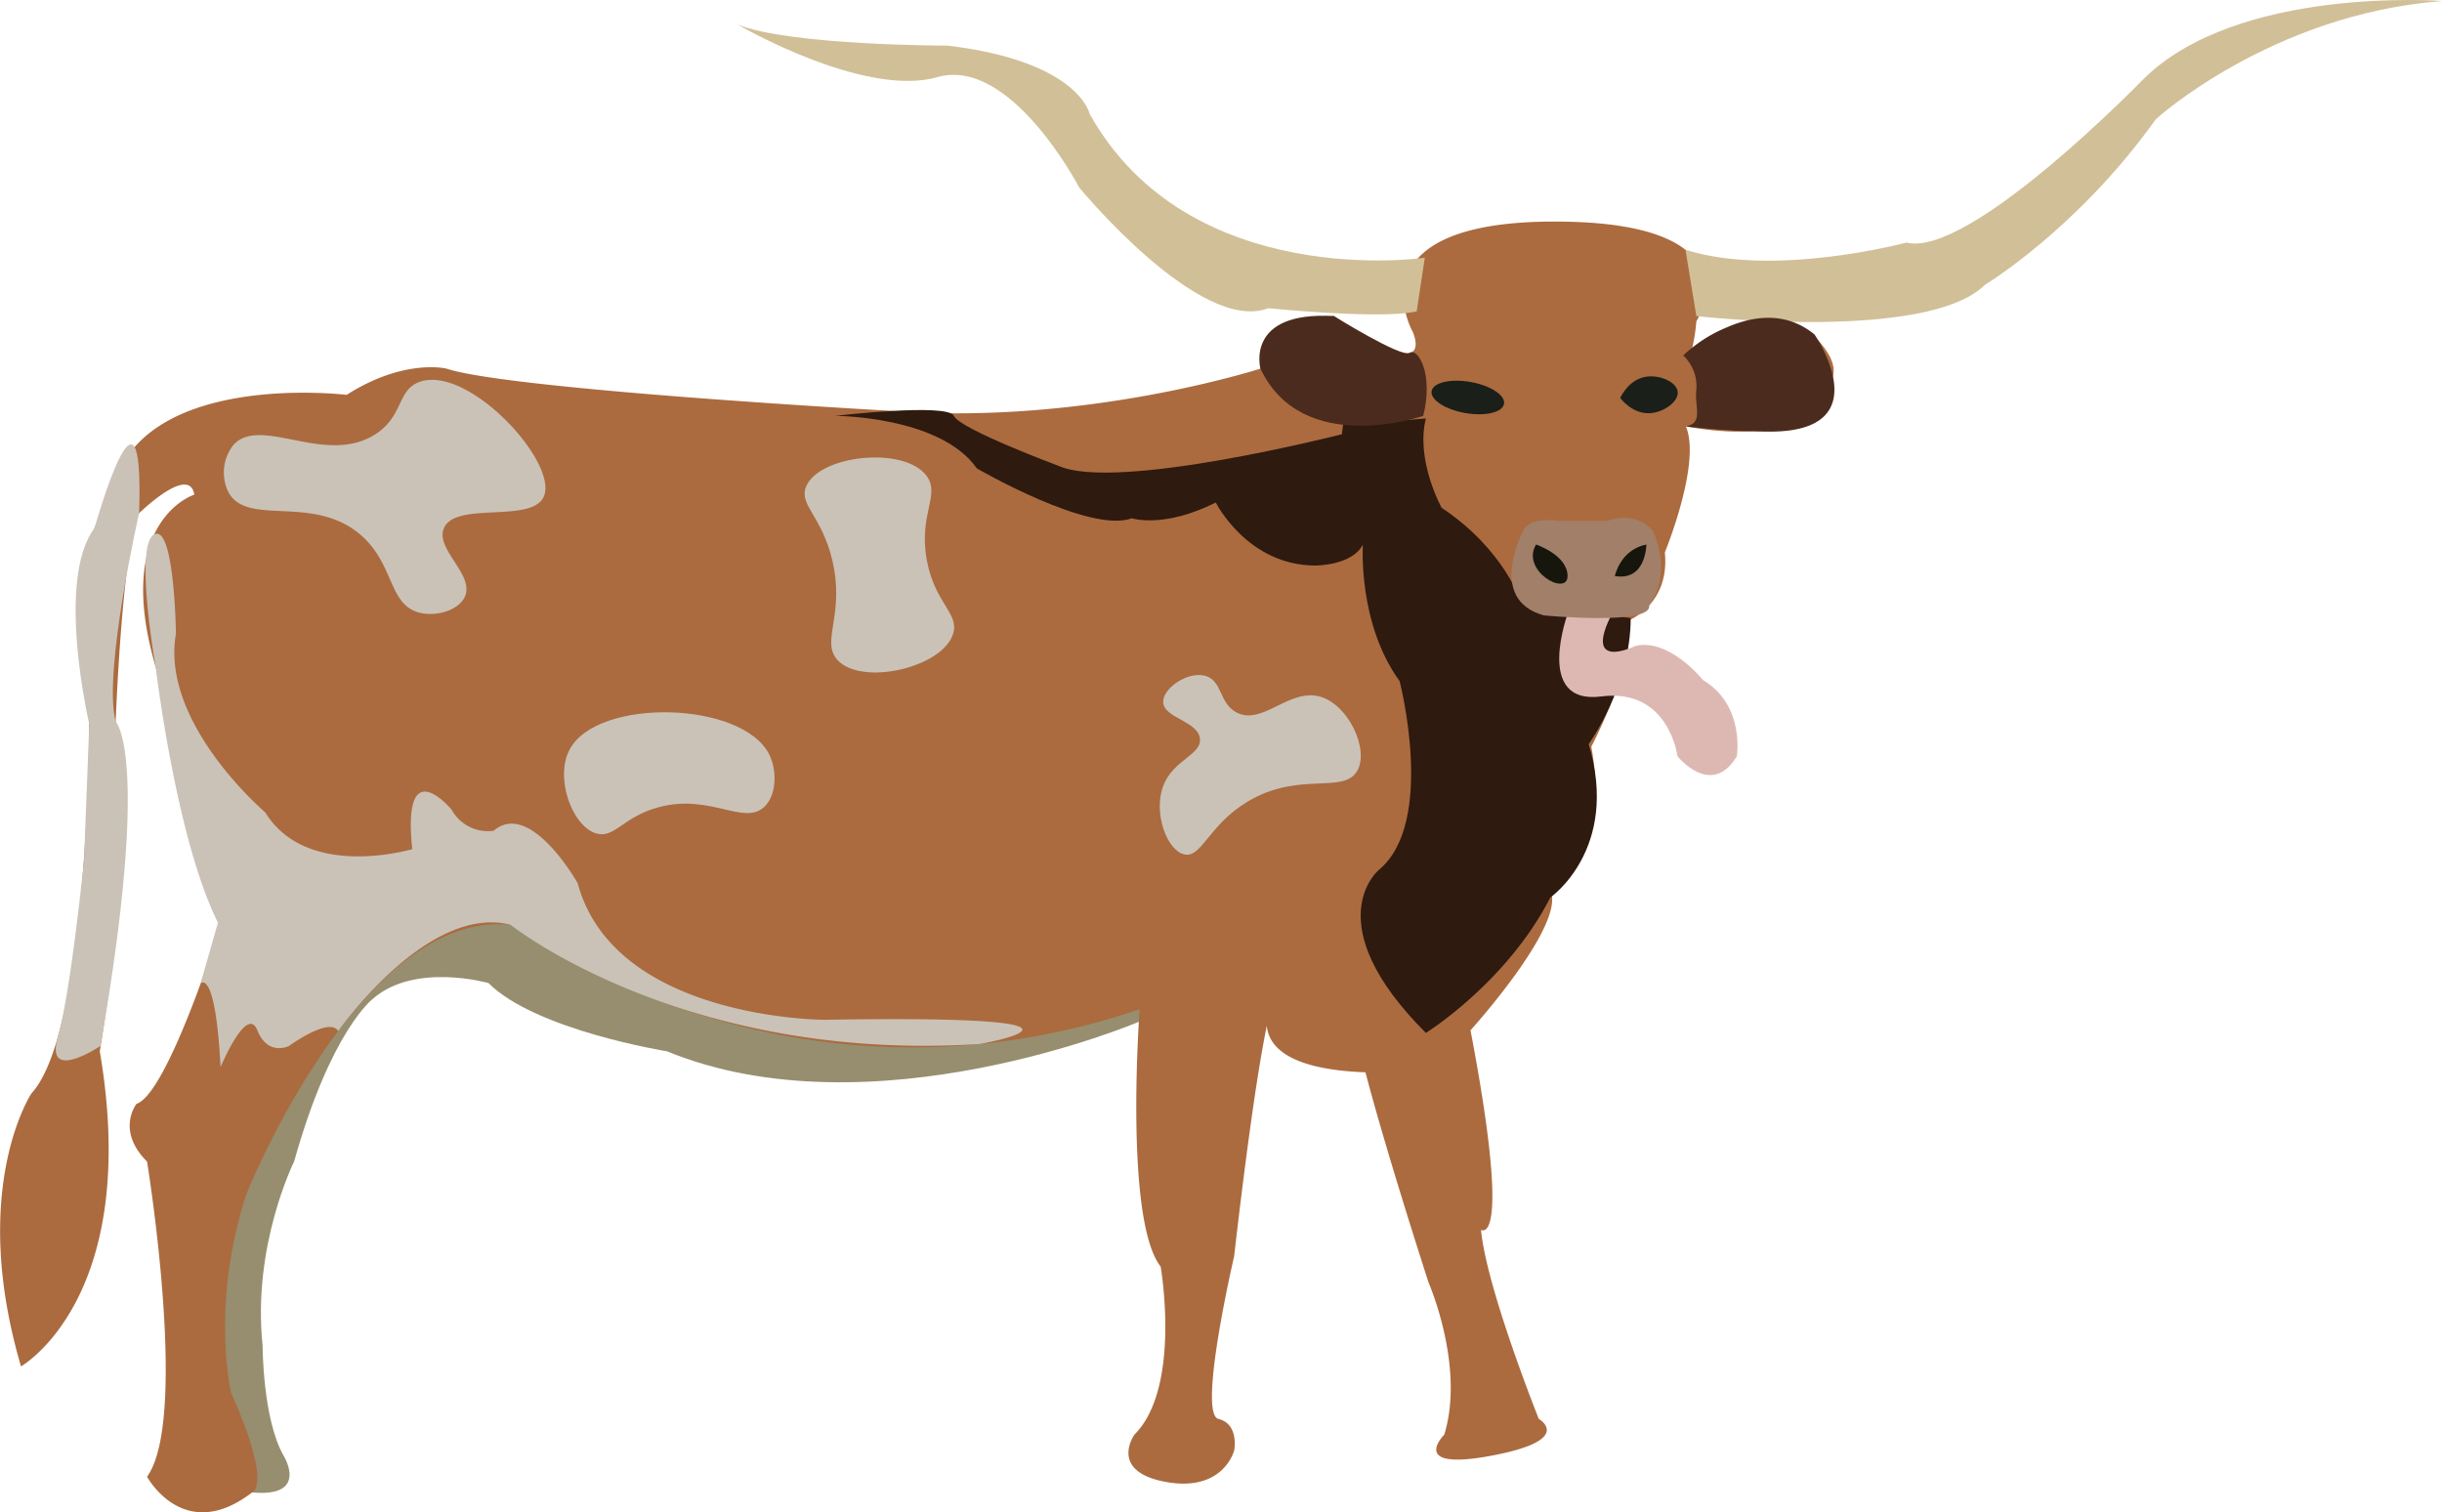 <svg xmlns="http://www.w3.org/2000/svg" viewBox="0 0 464.98 287.97"><defs><style>.cls-1{fill:#978e6f;}.cls-2{fill:#ab6b3f;}.cls-3{fill:#cac2b7;}.cls-4{fill:#2e1a0f;}.cls-5{fill:#ddb8b2;}.cls-6{fill:#d1bf97;}.cls-7{fill:#4b2b1e;}.cls-8{fill:#1a1f19;}.cls-9{fill:#a27f69;}.cls-10{fill:#16160c;}</style></defs><g id="Layer_2" data-name="Layer 2"><g id="Art"><path class="cls-1" d="M216.82,194.58S166,216.19,127,200.19c0,0-25-4-34-13,0,0-14-4-22,3,0,0-8,6-15,31,0,0-8,16-6,35,0,0,0,14,4,21,0,0,5,8-6,7s-11-45-11-45l13-49,30-24,61,1,66,5,25,6Z"/><path class="cls-2" d="M66,75.19s-41-5-45,20c0,0-9,8-4,42,0,0,0,59-11,71,0,0-12,18-2,52,0,0,23-13,15-60,0,0,9-55,3-62,0,0,1-29,4-40,0,0,10-10,11-4,0,0-16,5-7,34,0,0,8,43,12,48,0,0-10,32-16,34,0,0-4,5,2,11,0,0,8,49,0,60,0,0,7,13,20,3,0,0,4-1-4-19,0,0-4-17,3-38,0,0,22-55,51-51,0,0,51,39,119,16,0,0-3,40,4,49,0,0,4,23-5,32,0,0-5,7,6,9s13-6,13-6,1-5-3-6,3-31,3-31,5-45,8-50c0,0-10,14,17,15,0,0,3,12,12,40,0,0,7,16,3,29,0,0-7,7,9,4s9-7,9-7-10-25-11-36c0,0,6,4-2-38,0,0,19-21,15-27,0,0,12-5,8-27,0,0,8-15,7-24,0,0,8-3,7-13,0,0,7-17,4-24,0,0,20,4,19-4,0,0,13-2,8-10s-11-5-11-5a20.93,20.93,0,0,0-15,5,35.36,35.36,0,0,0,1-6s12-19-27-19-27,21-27,21,5,11-15-3c0,0-14,0-14,10,0,0-34,11-71,8,0,0-72-4-84-8C85,70.19,77,68.19,66,75.19Z"/><path class="cls-3" d="M19.14,199.16S8.48,206.35,11,197.52s5-33.78,5-33.78l1-25.85s-6.47-27.47,1-37.34c0,0,9.49-33.86,8.49-2.86,0,0-6.94,30.4-4.47,39.7C22,137.39,28.81,143.62,19.14,199.16Z"/><path class="cls-3" d="M38.19,187.26S41,184.19,42,203.19c0,0,5-12,7-7s6,3,6,3,7.78-5.67,9.39-2.84c0,0,17-24.33,32.83-20.25,0,0,32.92,26.32,89.35,22.7,0,0,31.43-5.61-29.57-4.61,0,0-40,0-47-26,0,0-9-16-16-10a7.87,7.87,0,0,1-8-4s-9.5-11.5-7.5,7.5c0,0-20,6-28-7,0,0-20-17-17-34,0,0-.26-20.86-4.13-18.93s.27,25.23.27,25.23,3.86,32.7,11.86,48.7Z"/><path class="cls-3" d="M43.48,93.69c3.53,6.64,15.93.42,25,8,6.71,5.6,5.36,13.54,11.5,15,3.2.76,7.32-.5,8.5-3,2-4.16-5.54-9-4-13,2-5.32,16.52-1,19-6,3.14-6.28-14.11-25.19-23.5-22-4.41,1.49-3.06,6.49-8.5,10-9.45,6.08-21.84-3.63-27,2A8.45,8.45,0,0,0,43.48,93.69Z"/><path class="cls-3" d="M108.48,142.69c-2.89,5.37.41,14.57,5,16,3.51,1.09,5.12-3.19,12-5,9.78-2.58,16.13,3.55,20,0,2.39-2.2,2.54-6.9,1-10C141.38,133.46,113.79,132.8,108.48,142.69Z"/><path class="cls-3" d="M158.48,106.69c2.47,10.45-2.29,15.43,1,19,4.64,5,20,1.45,22-5,1.21-3.92-3.47-5.75-5-14-1.62-8.76,2.59-12.38,0-16-4.17-5.84-20.56-4.08-23,2C152.08,96.18,156.47,98.18,158.48,106.69Z"/><path class="cls-3" d="M221.48,149.69c-1.91,5.1.69,12.23,4,13s4.61-5.54,12-10c9.88-6,18.47-1.29,21-6,2.2-4.1-1.72-12.4-7-14-5.91-1.8-11.06,5.54-16,3-3.39-1.75-2.69-6.09-6-7s-8.08,2.37-8,5c.09,3.07,6.69,3.6,7,7C228.76,143.8,223.35,144.67,221.48,149.69Z"/><path class="cls-4" d="M159,79.19s20,0,27,10c0,0,21.5,12.5,29.5,9.5,0,0,6,2,16-3,0,0,6,12,19,12,0,0,7,0,9-4,0,0-1,15,7,26,0,0,7,27-4,36,0,0-12,10,9,31,0,0,15.39-9.56,23.69-25.78,0,0,13.31-9.22,7.31-29.22,0,0,8-11,8-24l-20.86-3s-3.14-10-15.14-18c0,0-5-9-3-17l-15.77,1.2-.23,1.8s-43,11-54,6c0,0-18.77-7-19.88-9.5S159,79.19,159,79.19Z"/><path class="cls-5" d="M298.59,116.62s-6.62,17.66,6.29,16S319.41,144,319.41,144s6.46,8.08,11.3,0c0,0,1.61-9.68-6.46-14.52,0,0-6.46-8.08-12.91-6.46,0,0-10.2,5-4.3-6.36Z"/><path class="cls-6" d="M271.3,49.08s-44.82,6.61-63.82-27.39c0,0-2-10-27-13,0,0-30,0-40-4,0,0,24,14,38,10s27,21,27,21,23,28,36,23c0,0,21.54,2.19,28.27.6Z"/><path class="cls-6" d="M465,.19s-39-3-57,15c0,0-33,34-45,31,0,0-25.14,6.75-42.07,1.37L323,60.19s44,5,55-6c0,0,17.5-10.5,32.5-31.5C410.48,22.69,432.48,2.69,465,.19Z"/><path class="cls-7" d="M271,79.19s-23,8-31-9c0,0-3-11,14-10,0,0,12.85,8,14.42,7S273,71.19,271,79.19Z"/><path class="cls-7" d="M321,81.19c3.47-.64,1.59-3.82,2-7a8,8,0,0,0-2.5-6.5,27,27,0,0,1,8.37-5.38c4.88-2.12,11.13-3.12,16.63,1.38,0,0,12.74,18.5-8.5,18.5A136.13,136.13,0,0,1,321,81.19Z"/><ellipse class="cls-8" cx="279.48" cy="75.69" rx="3" ry="7" transform="translate(156.37 337.76) rotate(-79.99)"/><path class="cls-8" d="M319.45,74.6c-.2-1.85-3.31-3.21-5.84-2.89-3.43.43-5,3.83-5.1,4.06.15.21,2.4,3.2,5.84,2.9C316.89,78.44,319.65,76.45,319.45,74.6Z"/><path class="cls-9" d="M314.77,101.13S312,97.19,306,99.19h-9s-6-1-7,2c0,0-7,13,4,16,0,0,21,2,20-2C314,115.19,318.56,110.08,314.77,101.13Z"/><path class="cls-10" d="M292.48,103.69s6,2,6,6S289.48,108.69,292.48,103.69Z"/><path class="cls-10" d="M307.48,109.69s1-5,6-6C313.48,103.69,313.48,110.69,307.48,109.69Z"/></g></g></svg>